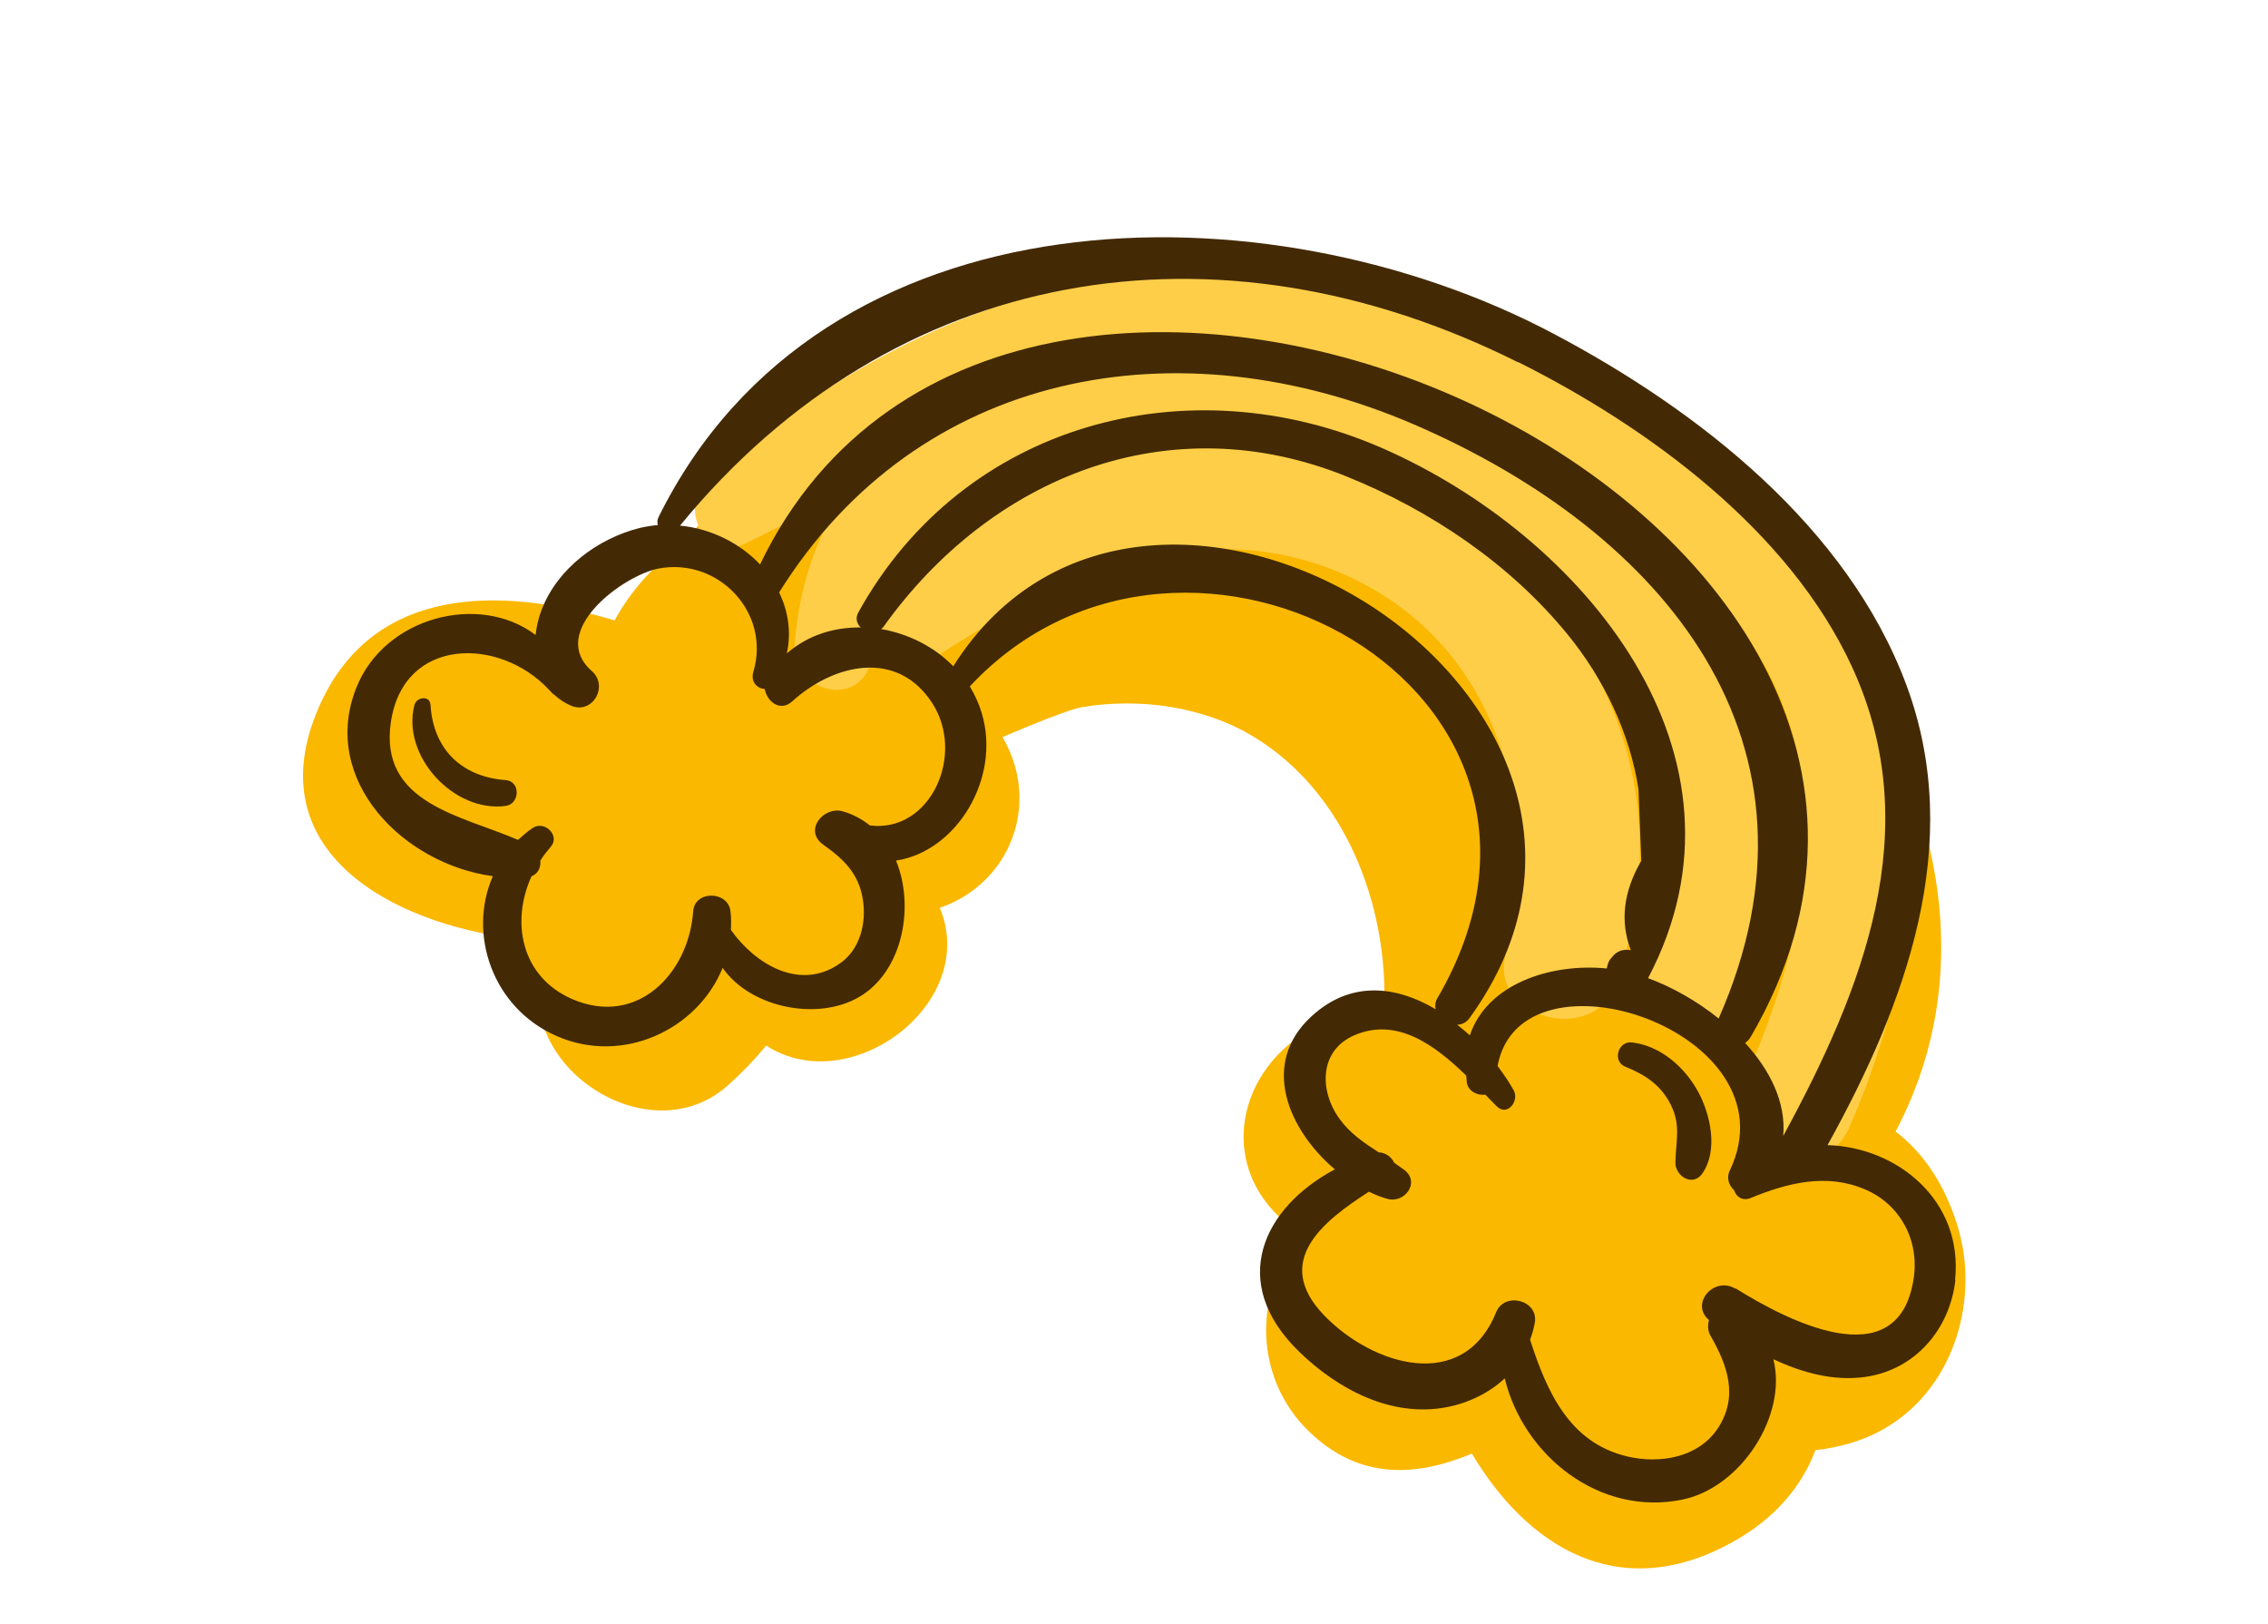<svg width="174.87px" height="125.19px" viewBox="0 0 200 164" fill="none" xmlns="http://www.w3.org/2000/svg">
<path d="M183.225 123.96C181.889 119.533 179.667 116.385 176.928 114.282C191.558 86.54 169.032 53.474 141.716 38.895C111.481 22.75 75.14 28.275 54.59 54.826C51.53 57.009 49.169 59.674 47.537 62.661C35.72 59.117 22.941 59.198 17.618 71.532C11.498 85.703 24.556 93.303 37.933 94.852C38.374 98.083 39.272 101.343 40.741 104.599C43.626 111.101 52.939 114.975 58.934 109.662C60.395 108.354 61.704 106.991 62.854 105.599C71.298 111.107 84.403 101.363 80.386 91.694C87.518 89.223 90.649 81.159 86.717 74.439C89.896 73.092 93.503 71.633 94.736 71.424C100.536 70.447 107.054 71.34 112.136 74.441C121.251 79.99 125.656 91.251 125.276 101.8C122.973 101.922 120.578 102.543 118.147 103.81C110.542 107.824 108.247 117.561 115.335 123.501C115.76 123.85 116.211 124.204 116.663 124.558C115.256 126.609 114.128 129.065 113.643 131.42C112.669 136.157 114.108 141.064 117.56 144.465C122.738 149.566 128.546 149.134 134.13 146.815C139.617 156.019 148.811 162.18 160.41 155.773C164.787 153.368 167.483 150.059 168.818 146.474C171.484 146.147 174.087 145.427 176.461 143.879C182.952 139.715 185.376 131.061 183.208 123.903L183.225 123.96Z" fill="#FBB800"/>
<path d="M74.526 62.242C72.625 65.506 77.275 68.148 79.872 66.423C92.067 58.387 106.527 51.633 121.094 57.962C136.464 64.655 141.325 81.294 137.517 96.485C135.925 102.82 146.414 105.606 148.618 99.491C164.622 55.163 98.8 20.512 74.526 62.242Z" fill="#FFCE48"/>
<path d="M163.26 99.615C166.86 85.418 166.77 71.497 157.292 59.608C148.633 48.738 134.766 40.365 121.63 36.307C98.93 29.307 67.636 37.682 65.725 65.223C65.434 69.487 71.611 71.648 73.305 67.287C81.491 46.27 103.526 41.607 123.076 49.498C131.827 53.026 141.718 59.233 147.702 66.763C155.365 76.392 154.199 86.933 151.412 98.02C149.535 105.47 161.396 106.987 163.291 99.593L163.26 99.615Z" fill="#FFCE48"/>
<path d="M148.65 38.992C116.159 20.779 84.96 23.875 56.967 48.36C53.925 51.035 56.543 56.918 60.681 54.932C70.391 50.243 79.594 44.321 89.809 40.73C105.135 35.329 119.921 37.787 134.457 44.436C145.962 49.689 158.824 56.874 164.498 68.774C170.822 82.014 167.253 96.488 161.603 109.278C158.588 116.114 169.327 120.657 172.293 113.785C185.549 83.158 178.29 55.571 148.681 38.97L148.65 38.992Z" fill="#FFCE48"/>
<path d="M182.931 129.281C183.777 121.234 177.075 115.854 170.05 115.657C177.91 101.478 183.975 85.233 178.024 69.209C172.094 53.216 157.001 41.442 142.416 33.725C113.425 18.351 68.485 18.773 51.965 52.253C51.833 52.527 51.838 52.8 51.904 53.029C51.297 53.081 50.681 53.186 50.086 53.321C45.817 54.388 41.729 57.443 40.148 61.635C39.837 62.447 39.657 63.283 39.555 64.133C33.93 59.846 24.282 62.265 21.441 69.486C17.755 78.806 26.227 87.279 35.239 88.492C32.679 94.324 35.198 101.791 41.659 104.628C48.368 107.593 55.927 103.977 58.448 97.758C61.357 101.901 68.417 103.246 72.62 100.456C76.668 97.774 77.842 91.499 75.963 86.919C82.079 86 86.609 78.599 84.612 71.988C84.324 71.039 83.916 70.15 83.415 69.325C105.331 45.848 148.789 69.732 130.641 100.823C130.407 101.215 130.397 101.566 130.466 101.931C126.497 99.577 121.907 98.982 117.923 102.653C112.705 107.43 115.583 114.12 120.287 118.103C113.036 121.965 109.431 129.507 116.7 136.539C120.598 140.32 126.017 143.211 131.621 142.117C133.846 141.682 135.878 140.669 137.447 139.217C139.337 147.004 147.006 153.185 155.387 151.458C161.34 150.238 166.018 142.919 164.578 137.278C167.53 138.66 170.688 139.508 173.809 139.074C178.906 138.376 182.432 134.241 182.967 129.233L182.931 129.281ZM138.801 36.567C151.989 43.16 166.232 53.639 172.544 67.393C180.084 83.789 173.594 99.983 165.576 114.73C165.871 111.335 164.239 108.077 161.726 105.336C161.943 105.186 162.144 104.978 162.302 104.709C193.684 50.835 87.908 3.585 62.23 57.008C60.182 54.841 57.245 53.381 54.148 53.086C75.749 26.727 108.367 21.364 138.796 36.594L138.801 36.567ZM125.023 45.238C105.43 36.687 82.737 42.723 72.151 61.862C71.831 62.428 72.002 62.976 72.391 63.373C69.708 63.344 67.064 64.137 64.931 66.001C65.418 63.782 65.043 61.677 64.158 59.831C78.245 37.286 104.493 32.605 128.305 42.878C153.549 53.792 171.299 75.095 159.054 102.866C156.829 101.074 154.29 99.659 151.923 98.792C163.81 76.252 145.343 54.112 125.023 45.238ZM73.374 83.404C72.567 82.768 71.657 82.248 70.573 81.941C68.635 81.397 66.607 83.878 68.601 85.302C70.668 86.766 72.196 88.213 72.612 90.841C72.992 93.219 72.335 95.924 70.257 97.336C66.217 100.128 61.701 97.347 59.286 93.919C59.317 93.3 59.318 92.703 59.245 92.064C59.032 89.962 55.624 89.882 55.472 92.054C55.031 98.328 49.803 103.754 43.237 100.898C38.032 98.616 37.07 93.036 39.148 88.5C39.82 88.243 40.102 87.588 40.034 86.924C40.34 86.437 40.694 85.986 41.074 85.539C42.098 84.395 40.437 82.788 39.22 83.652C38.691 84.017 38.237 84.423 37.782 84.829C32.098 82.35 23.705 81.169 24.945 72.896C26.248 64.281 35.907 64.335 40.862 69.613C40.974 69.743 41.091 69.845 41.203 69.975C41.294 70.073 41.363 70.139 41.464 70.185C41.953 70.627 42.483 70.996 43.164 71.283C45.337 72.169 46.95 69.287 45.243 67.78C40.703 63.8 48.399 58.092 51.998 57.419C58.016 56.292 63.349 61.883 61.546 67.881C61.259 68.86 61.946 69.556 62.701 69.586C62.927 70.876 64.281 71.938 65.489 70.828C69.592 67.098 76.052 65.481 79.629 71.023C82.991 76.254 79.438 84.105 73.353 83.373L73.374 83.404ZM81.795 67.345C79.832 65.303 77.191 64.005 74.453 63.532C74.52 63.463 74.609 63.425 74.68 63.329C85.557 48.1 103.551 40.879 121.455 48.116C129.98 51.548 138.029 56.984 143.838 64.129C147.433 68.534 150.092 74.044 150.956 79.714C151.059 82.123 151.136 84.527 151.239 86.936C149.415 90.078 149.083 93.086 150.184 95.976C149.532 95.83 148.796 95.994 148.293 96.662C148.226 96.732 148.186 96.806 148.124 96.849C147.913 97.109 147.824 97.446 147.757 97.814C142.021 97.254 135.653 99.403 133.921 104.572C133.527 104.202 133.076 103.848 132.651 103.498C133.143 103.48 133.59 103.263 133.923 102.78C157.228 70.514 101.474 36.045 81.752 67.283L81.795 67.345ZM160.771 130.173C158.6 128.826 156.122 131.686 158.078 133.32C157.929 133.836 157.955 134.438 158.224 134.895C159.956 137.9 161.088 141.067 158.952 144.288C156.973 147.24 153.085 147.86 149.855 147.107C143.942 145.727 141.692 140.509 140.007 135.313C140.218 134.754 140.376 134.186 140.482 133.607C140.9 131.321 137.426 130.415 136.576 132.541C133.264 140.707 124.127 137.951 119.195 132.84C113.97 127.404 119.054 123.363 123.73 120.362C124.353 120.666 124.96 120.912 125.581 121.08C127.308 121.586 128.949 119.442 127.309 118.164C126.975 117.913 126.609 117.684 126.275 117.432C126.025 116.871 125.404 116.404 124.728 116.389C123.245 115.439 121.819 114.473 120.757 113.002C118.676 110.123 118.714 106.057 122.304 104.54C126.602 102.719 130.422 105.59 133.559 108.634C133.594 108.885 133.582 109.1 133.618 109.351C133.78 110.25 134.709 110.664 135.488 110.562C135.898 110.99 136.287 111.387 136.655 111.753C137.715 112.788 138.961 111.169 138.341 110.106C137.893 109.29 137.334 108.482 136.723 107.665C139.053 94.919 166.852 104.182 160.19 118.2C159.799 118.997 160.1 119.731 160.611 120.205C160.815 120.867 161.463 121.338 162.285 120.999C165.985 119.476 169.945 118.462 173.824 120.121C177.428 121.649 179.339 125.311 178.748 129.141C177.214 139.316 165.774 133.26 160.754 130.116L160.771 130.173Z" fill="#432A05"/>
<path d="M156.971 110.252C155.631 107.78 153.174 105.62 150.302 105.285C148.895 105.109 148.27 107.195 149.636 107.743C151.635 108.543 153.235 109.596 154.227 111.597C155.262 113.66 154.723 115.272 154.685 117.411C154.655 118.763 156.403 119.897 157.382 118.555C159.03 116.222 158.247 112.63 156.993 110.283L156.971 110.252Z" fill="#432A05"/>
<path d="M36.524 78.787C32.128 78.472 29.215 75.686 28.947 71.21C28.888 70.195 27.524 70.38 27.317 71.211C25.994 76.374 31.329 82.101 36.536 81.396C37.984 81.199 38.051 78.903 36.55 78.792L36.524 78.787Z" fill="#432A05"/>
</svg>
